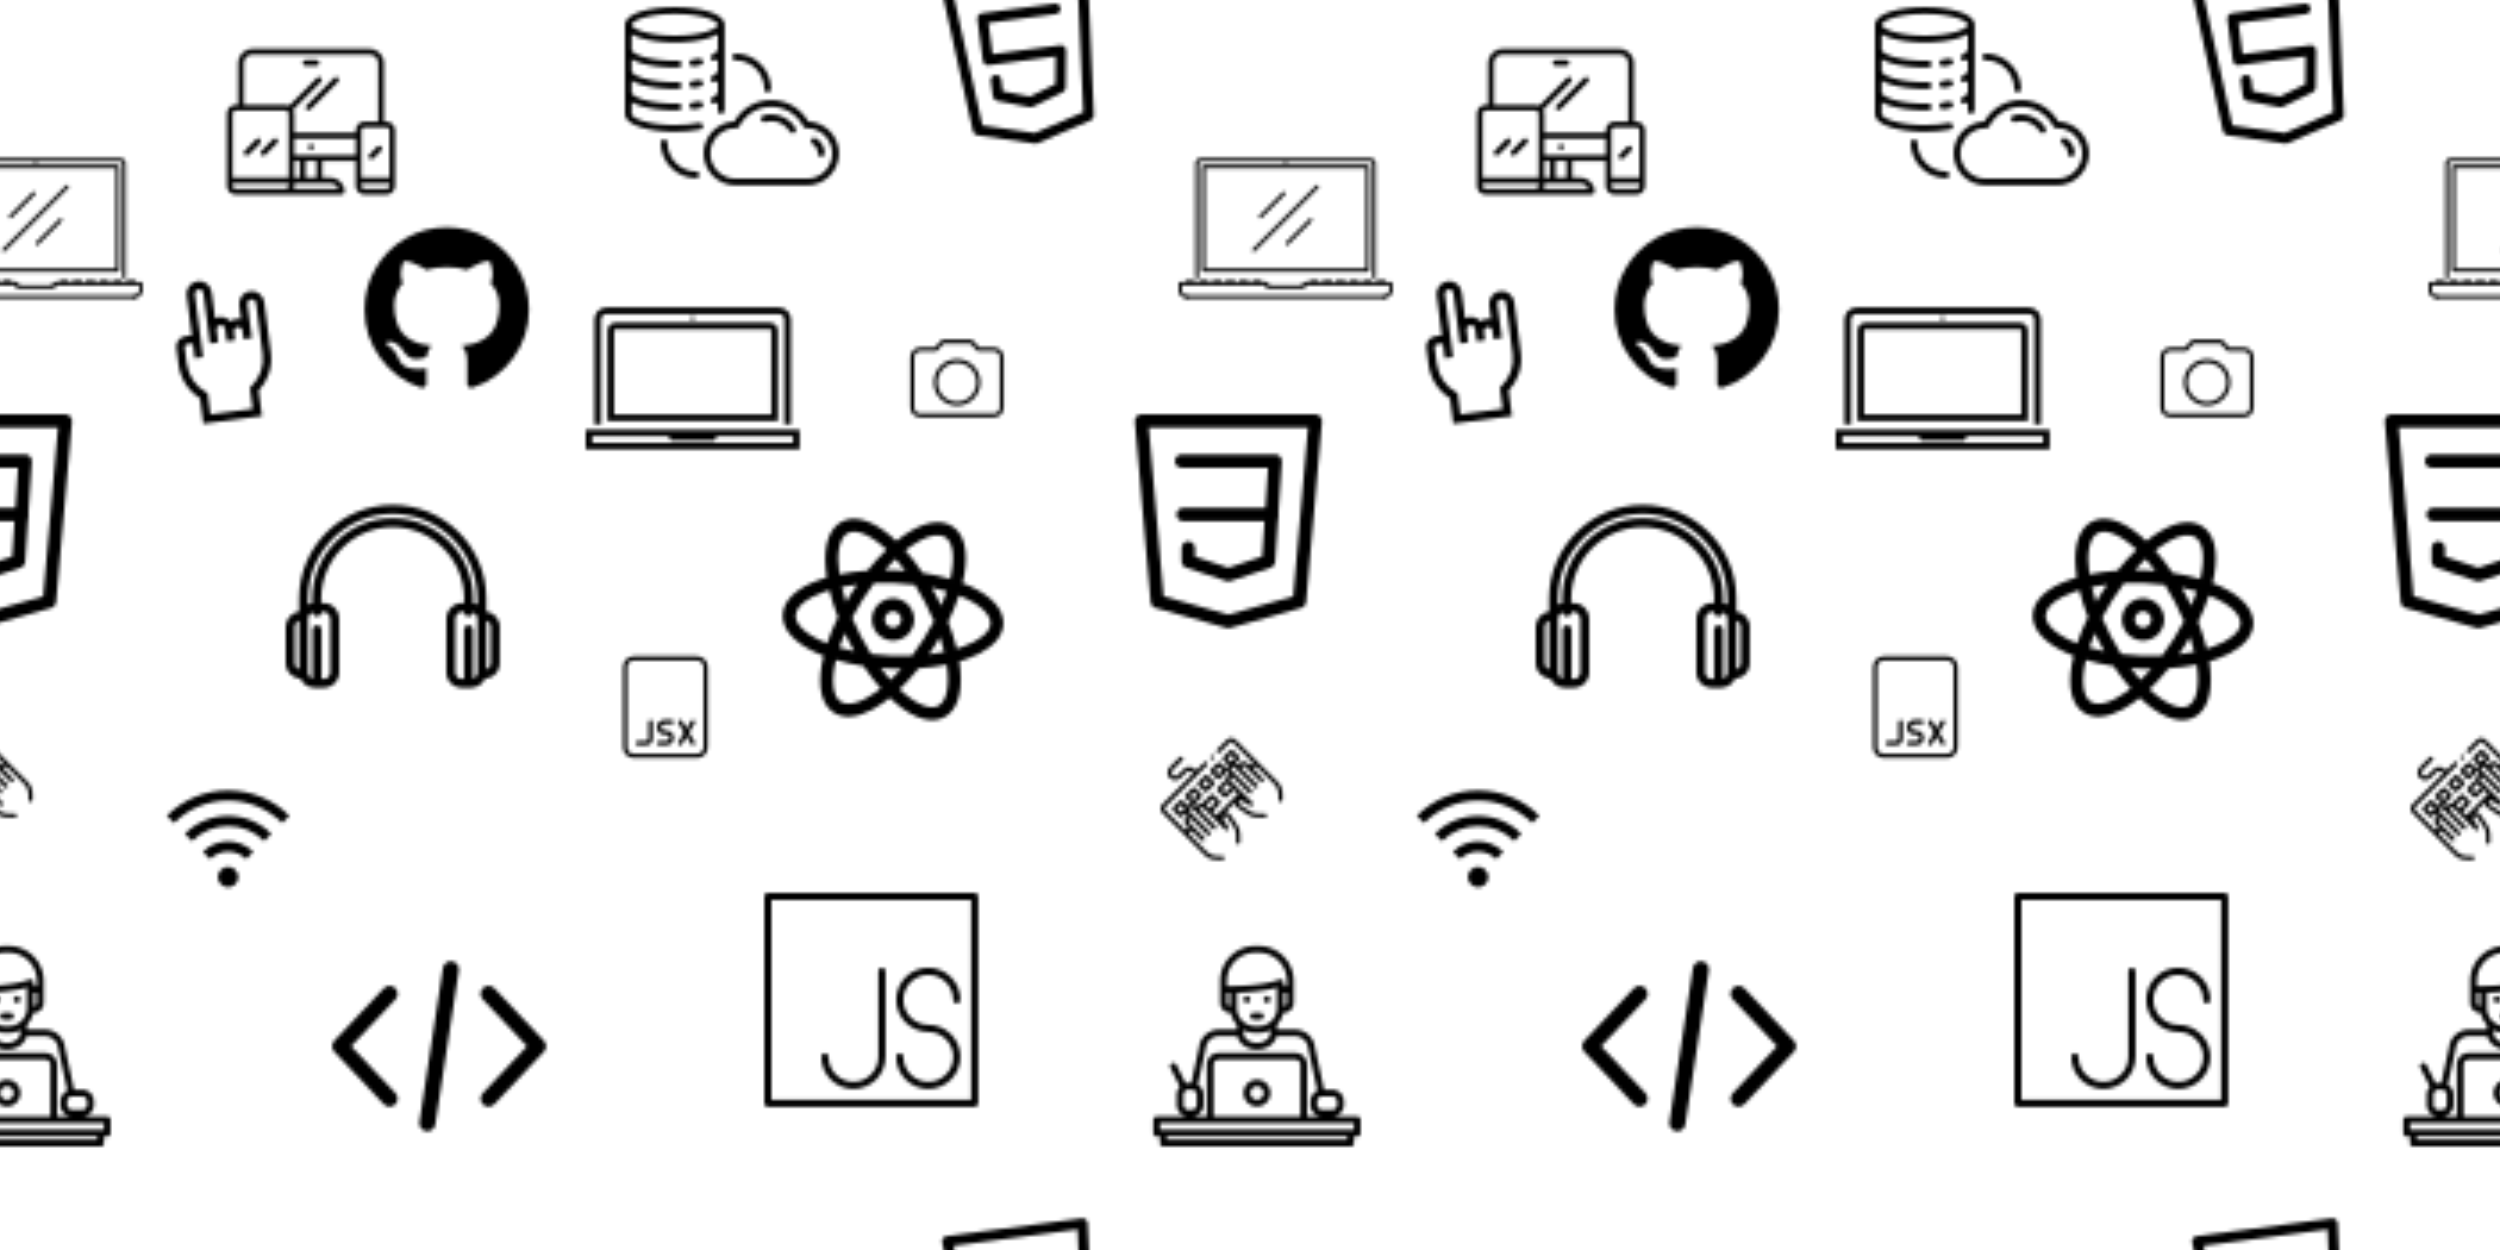 <svg xmlns="http://www.w3.org/2000/svg" xmlns:xlink="http://www.w3.org/1999/xlink" xmlns:fi="http://pattern.flaticon.com/" x="0" y="0" width="700" height="350" viewBox="0 0 700 350"><rect x="0px" y="0px" width="100%" height="100%" opacity="0" fill="#ffffff"/><defs><g transform="matrix(0.117 0 0 0.117 -28 263)" id="L1_0"><path d="M496,424H436a28.031,28.031,0,0,0,28-28v-8a28.031,28.031,0,0,0-28-28H416.55L394.77,259.74A48.215,48.215,0,0,0,346.96,216H304v-8a8.074,8.074,0,0,0-.49-2.75A59.858,59.858,0,0,0,318.79,176H320a24.032,24.032,0,0,0,24-24V100a84.092,84.092,0,0,0-84-84h-8a84.092,84.092,0,0,0-84,84v52a24.032,24.032,0,0,0,24,24h1.21a59.858,59.858,0,0,0,15.28,29.25A8.074,8.074,0,0,0,208,208v8H165.04a48.215,48.215,0,0,0-47.81,43.74L98.93,344H92a27.525,27.525,0,0,0-6.65.81L63.16,300.42a8.005,8.005,0,1,0-14.32,7.16l22.68,45.35A27.918,27.918,0,0,0,64,372v24a28.031,28.031,0,0,0,28,28H16a8,8,0,0,0-8,8v32a8,8,0,0,0,8,8h8v16a8,8,0,0,0,8,8H480a8,8,0,0,0,8-8V472h8a8,8,0,0,0,8-8V432A8,8,0,0,0,496,424Zm-84-48h24a12.01,12.01,0,0,1,12,12v8a12.01,12.01,0,0,1-12,12H412a12.01,12.01,0,0,1-12-12v-8A12.01,12.01,0,0,1,412,376ZM328,152a8.011,8.011,0,0,1-8,8V128h8Zm-136,8a8.011,8.011,0,0,1-8-8V128h8Zm-8-48V100a68.071,68.071,0,0,1,68-68h8a68.071,68.071,0,0,1,68,68v12h-8v-4c0-1.53-.06-3.06-.17-4.55a8,8,0,0,0-10.94-6.82C270.77,111.81,200.7,112,200,112Zm24,52V127.88c18.1-.45,62.86-2.58,96-12.63V164a44.052,44.052,0,0,1-44,44h-8A44.052,44.052,0,0,1,208,164Zm80,53.04V224c0,13.23-14.35,24-32,24s-32-10.77-32-24v-6.96A59.553,59.553,0,0,0,252,224h8A59.553,59.553,0,0,0,288,217.04ZM132.98,262.63a7.954,7.954,0,0,0,.16-1.09A32.138,32.138,0,0,1,165.04,232h43.93c4.46,18.24,23.85,32,47.03,32s42.57-13.76,47.03-32h43.93a32.138,32.138,0,0,1,31.9,29.54,7.954,7.954,0,0,0,.16,1.09l21.68,99.76A28.035,28.035,0,0,0,384,388v8a28.031,28.031,0,0,0,28,28H376V300a28.031,28.031,0,0,0-28-28H164a28.031,28.031,0,0,0-28,28V424H100a28.031,28.031,0,0,0,28-28V372a27.987,27.987,0,0,0-13.57-23.98ZM360,300V424H152V300a12.01,12.01,0,0,1,12-12H348A12.01,12.01,0,0,1,360,300ZM80,396V372a12.01,12.01,0,0,1,12-12h8a12.01,12.01,0,0,1,12,12v24a12.01,12.01,0,0,1-12,12H92A12.01,12.01,0,0,1,80,396Zm392,84H40v-8H472Zm16-24H24V440H488Z"/><path d="M256,336a32,32,0,1,0,32,32A32.036,32.036,0,0,0,256,336Zm0,48a16,16,0,1,1,16-16A16.019,16.019,0,0,1,256,384Z"/><circle cx="232" cy="144" r="8"/><circle cx="280" cy="144" r="8"/><path d="M248,192h16a8,8,0,0,0,0-16H248a8,8,0,0,0,0,16Z"/></g><path d="m378.239 60c-25.121 0-45.559 20.438-45.559 45.559v49.847c-4.857-1.771-10.097-2.739-15.56-2.739-8.281 0-16.046 2.232-22.744 6.109-1.756-2.732-3.808-5.301-6.159-7.652-8.605-8.605-20.046-13.344-32.216-13.344-5.463 0-10.703.968-15.561 2.739v-94.96c.001-25.121-20.437-45.559-45.559-45.559-25.121 0-45.559 20.438-45.559 45.559l-.001 145.301-23.653.002c-20.659.002-37.467 16.812-37.467 37.47v60.038c-.001 51.691 22.175 99.114 61.117 131.293v92.337h213.362v-92.345c17.678-14.641 32.389-32.926 42.806-53.274 11.979-23.4 18.311-49.684 18.31-76.009l.003-184.812c-.001-25.122-20.438-45.56-45.56-45.56zm15.556 230.372c.002 43.5-20.099 83.613-55.148 110.051l-5.967 4.501v77.076h-153.361v-77.074l-5.967-4.501c-35.05-26.438-55.151-67.28-55.15-112.054v-60.038c0-4.119 3.352-7.47 7.471-7.47l23.648-.002.001 53.19h30l.001-228.491c0-8.579 6.979-15.559 15.559-15.559s15.56 6.98 15.56 15.559v182.774h30v-44.994c0-8.58 6.98-15.56 15.561-15.56 4.156 0 8.063 1.619 11.003 4.558 2.938 2.938 4.557 6.846 4.557 11.002l-.001 44.994h.002 29.998.002v-30.107c0-8.58 6.979-15.56 15.56-15.56 8.579 0 15.559 6.98 15.559 15.56v30.107h30v-122.775c0-8.579 6.979-15.559 15.559-15.559s15.56 6.98 15.56 15.56z" transform="matrix(0.077 -0.01 0.01 0.077 40.302 80.694)" id="L1_1"/><g transform="matrix(0.107 -0.056 0.056 0.107 211.099 158.938)" id="L1_3"><path d="m230.059 207c-27.02 0-49 21.98-49 49s21.98 49 49 49c27.02 0 49-21.98 49-49s-21.98-49-49-49zm0 68c-10.477 0-19-8.523-19-19s8.523-19 19-19c10.477 0 19 8.523 19 19s-8.523 19-19 19zm0 0"/><path d="m411.949 256c4.48-5.094 8.699-10.203 12.637-15.309 34.012-44.117 43.66-84.137 27.176-112.691-16.488-28.555-55.973-40.207-111.18-32.812-6.395.855-12.926 1.957-19.578 3.289-2.172-6.426-4.484-12.633-6.941-18.598-21.199-51.512-51.031-79.879-84.004-79.879s-62.809 28.367-84.004 79.879c-2.457 5.965-4.77 12.172-6.941 18.598-6.652-1.332-13.188-2.434-19.578-3.289-55.207-7.395-94.691 4.258-111.18 32.812-16.484 28.555-6.836 68.574 27.176 112.691 3.938 5.105 8.156 10.215 12.633 15.309-4.477 5.094-8.695 10.203-12.633 15.309-34.012 44.117-43.66 84.137-27.176 112.691 13.25 22.949 41.355 34.98 80.539 34.98 9.57 0 19.805-.719 30.641-2.168 6.391-.855 12.926-1.957 19.574-3.289 2.172 6.426 4.488 12.633 6.941 18.598 21.199 51.512 51.035 79.879 84.008 79.879s62.805-28.367 84.004-79.879c2.453-5.965 4.77-12.172 6.941-18.598 6.652 1.332 13.184 2.434 19.574 3.289 10.84 1.453 21.07 2.172 30.641 2.168 39.184 0 67.293-12.031 80.539-34.98 16.488-28.555 6.836-68.574-27.172-112.688-3.938-5.109-8.156-10.219-12.637-15.312zm-67.387-131.078c9.746-1.305 18.824-1.945 27.148-1.945 27.34 0 46.508 6.93 54.07 20.023 10.957 18.977-1.754 53.211-34.621 91.258-14.965-14.484-31.895-28.668-50.352-42.199-2.488-22.734-6.305-44.473-11.359-64.664 5.125-.98 10.172-1.809 15.113-2.473zm-72.414 203.984c-13.988 8.078-28.078 15.441-42.09 22.035-14.016-6.594-28.105-13.957-42.094-22.035-14.27-8.238-27.664-16.758-40.145-25.426-1.266-15.145-1.949-31.004-1.949-47.48s.684-32.336 1.949-47.48c12.48-8.668 25.875-17.188 40.145-25.426 13.988-8.078 28.078-15.441 42.094-22.035 14.016 6.594 28.102 13.957 42.09 22.035 14.273 8.238 27.664 16.758 40.148 25.426 1.266 15.145 1.945 31.004 1.945 47.48s-.68 32.336-1.945 47.48c-12.484 8.668-25.875 17.188-40.148 25.426zm35.367 13.684c-2.016 12.359-4.441 24.066-7.203 35.055-11.09-3.152-22.445-6.93-33.965-11.285 6.953-3.66 13.891-7.484 20.801-11.473 6.922-3.996 13.715-8.102 20.367-12.297zm-113.746 23.77c-11.52 4.359-22.875 8.133-33.965 11.285-2.762-10.988-5.188-22.695-7.203-35.055 6.652 4.199 13.445 8.305 20.363 12.297 6.91 3.988 13.852 7.812 20.805 11.473zm-77.43-86.574c-9.703-7.934-18.637-15.895-26.777-23.785 8.141-7.891 17.074-15.852 26.777-23.785-.309 7.859-.469 15.793-.469 23.785s.16 15.926.469 23.785zm36.262-110.375c2.016-12.359 4.441-24.066 7.203-35.055 11.09 3.152 22.445 6.93 33.965 11.285-6.953 3.66-13.895 7.484-20.805 11.473-6.918 3.996-13.711 8.102-20.363 12.297zm113.746-23.77c11.52-4.359 22.875-8.133 33.965-11.285 2.762 10.988 5.184 22.695 7.203 35.055-6.652-4.199-13.445-8.305-20.363-12.297-6.91-3.988-13.852-7.812-20.805-11.473zm77.43 86.574c9.703 7.934 18.637 15.895 26.777 23.785-8.141 7.891-17.074 15.852-26.777 23.785.305-7.859.465-15.793.465-23.785s-.16-15.926-.465-23.785zm-113.719-202.215c21.914 0 45.203 28.125 61.719 75.609-20.023 5.723-40.773 13.289-61.719 22.504-20.949-9.215-41.695-16.781-61.723-22.504 16.516-47.484 39.809-75.609 61.723-75.609zm-195.723 113c7.562-13.098 26.723-20.023 54.07-20.023 8.324 0 17.402.641 27.145 1.945 4.945.664 9.992 1.496 15.117 2.473-5.055 20.191-8.871 41.93-11.363 64.664-18.453 13.531-35.383 27.715-50.348 42.199-32.867-38.047-45.578-72.277-34.621-91.258zm81.215 244.078c-41.754 5.59-71.352-.996-81.215-18.078-10.957-18.98 1.754-53.211 34.621-91.258 14.965 14.48 31.895 28.668 50.348 42.199 2.492 22.734 6.309 44.473 11.363 64.664-5.125.98-10.172 1.809-15.117 2.473zm114.508 94.922c-21.914 0-45.207-28.125-61.723-75.609 20.027-5.723 40.773-13.289 61.723-22.504 20.945 9.215 41.695 16.781 61.719 22.504-16.516 47.484-39.805 75.609-61.719 75.609zm195.723-113c-9.863 17.082-39.469 23.668-81.219 18.078-4.941-.664-9.988-1.492-15.113-2.473 5.055-20.191 8.871-41.93 11.359-64.664 18.457-13.531 35.387-27.715 50.352-42.199 32.867 38.047 45.578 72.277 34.621 91.258zm0 0"/></g><g transform="matrix(0.117 0 0 0.117 93 263)" id="L1_6"><path d="M506.76,242.828l-118.4-125.44c-7.277-7.718-19.424-8.07-27.142-0.787c-7.706,7.277-8.064,19.43-0.781,27.142    l105.965,112.256L360.437,368.268c-7.283,7.712-6.925,19.859,0.781,27.142c3.712,3.501,8.454,5.235,13.178,5.235    c5.101,0,10.195-2.022,13.965-6.01l118.4-125.446C513.742,261.785,513.742,250.226,506.76,242.828z"/><path d="M151.566,368.262L45.608,255.999l105.958-112.262c7.277-7.712,6.925-19.866-0.787-27.142    c-7.706-7.277-19.866-6.925-27.142,0.787l-118.4,125.44c-6.982,7.398-6.982,18.963,0,26.362L123.643,394.63    c3.776,4,8.864,6.016,13.965,6.016c4.723,0,9.466-1.741,13.171-5.242C158.498,388.127,158.843,375.974,151.566,368.262z"/><path d="M287.061,52.697c-10.477-1.587-20.282,5.606-21.882,16.083l-56.32,368.64c-1.6,10.483,5.6,20.282,16.083,21.882    c0.986,0.147,1.958,0.218,2.925,0.218c9.325,0,17.504-6.803,18.957-16.301l56.32-368.64    C304.744,64.095,297.544,54.297,287.061,52.697z"/></g><g transform="matrix(0.117 0 0 0.117 214 250)" id="L1_10"><path d="M503.467,0H8.533C3.814,0,0,3.823,0,8.533v494.933C0,508.177,3.814,512,8.533,512h494.933     c4.719,0,8.533-3.823,8.533-8.533V8.533C512,3.823,508.186,0,503.467,0z M494.933,494.933H17.067V17.067h477.867V494.933z"/><path d="M392.533,452.267c-32.93,0-59.733-26.795-59.733-59.733c0-4.71-3.814-8.533-8.533-8.533     c-4.719,0-8.533,3.823-8.533,8.533c0,42.342,34.449,76.8,76.8,76.8c42.351,0,76.8-34.458,76.8-76.8     c0-42.342-34.449-76.8-76.8-76.8c-32.93,0-59.733-26.795-59.733-59.733s26.803-59.733,59.733-59.733     c32.93,0,59.733,26.795,59.733,59.733c0,4.71,3.814,8.533,8.533,8.533c4.719,0,8.533-3.823,8.533-8.533     c0-42.342-34.449-76.8-76.8-76.8c-42.351,0-76.8,34.458-76.8,76.8s34.449,76.8,76.8,76.8c32.93,0,59.733,26.795,59.733,59.733     C452.267,425.472,425.464,452.267,392.533,452.267z"/><path d="M213.333,469.333c42.351,0,76.8-34.458,76.8-76.8v-204.8c0-4.71-3.814-8.533-8.533-8.533     c-4.719,0-8.533,3.823-8.533,8.533v204.8c0,32.939-26.803,59.733-59.733,59.733c-32.93,0-59.733-26.795-59.733-59.733     c0-4.71-3.814-8.533-8.533-8.533s-8.533,3.823-8.533,8.533C136.533,434.876,170.982,469.333,213.333,469.333z"/></g><path d="M360.015,219.48v-23.461c0-92.637-75.366-168.003-168.004-168.003c-92.644,0-168.015,75.366-168.015,168.003v23.497  C10.477,221.275,0,232.859,0,246.864l0.127,65.339c0,14.774,11.674,26.868,26.278,27.541c4.266,9.722,13.974,16.533,25.245,16.533  h16.817c15.191,0,27.549-12.374,27.549-27.591l-0.081-96.233c0-15.341-12.616-28.301-27.55-28.301h-4.649v-7.946  c0-70.724,57.543-128.262,128.273-128.262c70.73,0,128.274,57.538,128.274,128.262v7.946h-4.381c-14.934,0-27.55,12.96-27.55,28.294  l-0.08,96.247c0,15.21,12.358,27.584,27.549,27.584h16.817c11.273,0,20.981-6.811,25.247-16.533  c14.603-0.674,26.277-12.767,26.277-27.525l0.127-65.37C384.292,232.761,373.669,221.115,360.015,219.48z M16.127,312.187  L16,246.848c0-5.138,3.368-9.499,8.011-11.005l0.074,87.35C19.471,321.671,16.127,317.321,16.127,312.187z M79.937,232.458  l0.081,96.233c0,6.388-5.181,11.584-11.549,11.584h-4.193v-88.25c0-4.418-3.582-8-8-8s-8,3.582-8,8v87.743  c-4.733-1.451-8.186-5.868-8.186-11.084l-0.081-96.233c0-5.357,3.612-10.172,8.294-11.752c0.283,4.161,3.739,7.451,7.972,7.451  c4.418,0,8-3.582,8-8h4.112C74.54,220.151,79.937,225.899,79.937,232.458z M192.011,51.943  c-79.553,0-144.273,64.716-144.273,144.262v8.239c-2.717,0.408-5.32,1.24-7.741,2.428v-10.852  c0-83.814,68.193-152.003,152.015-152.003c83.815,0,152.004,68.188,152.004,152.003v10.72c-2.422-1.154-5.02-1.954-7.729-2.332  v-8.203C336.286,116.658,271.564,51.943,192.011,51.943z M336.017,339.769v-87.743c0-4.418-3.582-8-8-8s-8,3.582-8,8v88.25h-4.193  c-6.368,0-11.549-5.196-11.549-11.577l0.08-96.247c0-6.553,5.397-12.301,11.55-12.301h4.112c0,4.418,3.582,8,8,8  c4.233,0,7.689-3.29,7.972-7.451c3.937,1.329,7.113,4.943,8.026,9.242v1.281c0,0.7,0.099,1.375,0.268,2.022l-0.08,95.448  C344.203,333.903,340.75,338.318,336.017,339.769z M368.165,312.202c0,5.121-3.343,9.469-7.957,10.99l0.073-87.35  c4.642,1.506,8.011,5.865,8.011,10.99L368.165,312.202z" transform="matrix(0.156 0 0 0.156 80 137)" id="L1_11"/><g transform="matrix(0.117 0 0 0.117 -20 34)" id="L1_14"><path d="M334.783,153.156c-1.562-1.562-4.093-1.562-5.655,0L177.145,305.138c-1.562,1.562-1.562,4.094,0,5.656    c0.781,0.781,1.805,1.172,2.828,1.172c1.023,0,2.047-0.39,2.828-1.172l151.982-151.982    C336.345,157.25,336.345,154.718,334.783,153.156z"/><path d="M318.785,233.147c-1.562-1.562-4.094-1.562-5.656,0l-55.993,55.993c-1.562,1.562-1.562,4.094,0,5.656    c0.781,0.781,1.805,1.172,2.828,1.172c1.024,0,2.046-0.391,2.827-1.172l55.994-55.994    C320.347,237.24,320.347,234.709,318.785,233.147z"/><path d="M254.792,169.154c-1.562-1.562-4.093-1.562-5.655,0l-55.994,55.994c-1.562,1.562-1.562,4.093,0,5.655    c0.781,0.781,1.805,1.172,2.828,1.172s2.047-0.391,2.828-1.172l55.993-55.993C256.354,173.247,256.354,170.716,254.792,169.154z"/><path d="M256.209,95.99h-0.078c-2.21,0-3.96,1.789-3.96,4s1.832,4,4.039,4c2.211,0,3.999-1.789,3.999-4    S258.42,95.99,256.209,95.99z"/><path d="M459.947,87.991H51.994c-6.616,0-11.999,5.382-11.999,11.999v271.969c0,2.21,1.789,3.999,4,3.999s4-1.789,4-3.999V99.99    c0-2.203,1.793-4,4-4h407.954c2.203,0,4,1.797,4,4v271.969c0,2.21,1.789,3.999,3.999,3.999c2.211,0,4-1.789,3.998-3.999V99.99    C471.946,93.373,466.563,87.991,459.947,87.991z"/><path d="M491.944,415.954H19.999c-2.211,0-4,1.788-4,3.999s1.789,3.999,4,3.999h471.946c2.211,0,3.999-1.788,3.999-3.999    S494.155,415.954,491.944,415.954z"/><path d="M507.942,383.957H299.966c-2.211,0-4,1.789-4,4v3.999h-79.99v-3.999c0-2.211-1.789-4-4-4H4c-2.211,0-4,1.789-4,4v15.998    c0,2.211,1.789,3.999,4,3.999s4-1.788,4-3.999v-11.999h199.977v4c0,2.211,1.79,3.999,4,3.999h87.99    c2.21,0,3.999-1.788,3.999-3.999v-4h199.978v11.999c0,2.211,1.789,3.999,3.999,3.999c2.211,0,4-1.788,3.999-3.999v-15.998    C511.942,385.746,510.153,383.957,507.942,383.957z"/><path d="M451.949,103.989H59.994c-2.211,0-4,1.79-4,4V355.96c0,2.211,1.789,4,4,4H451.95c2.21,0,3.999-1.789,3.998-4V107.989    C455.948,105.778,454.16,103.989,451.949,103.989z M447.951,351.961H63.994V111.989h383.957V351.961z"/><path d="M20,415.954c-6.617,0-11.999-5.383-11.999-11.999c0-2.211-1.789-4-4-4s-4,1.789-4,4c0,11.03,8.972,19.997,19.998,19.997    c2.211,0,4-1.788,4-3.999S22.21,415.954,20,415.954z"/><path d="M507.943,399.955c-2.21,0-3.999,1.789-3.999,4c0,6.616-5.382,11.999-11.999,11.999c-2.211,0-3.999,1.788-3.999,3.999    s1.788,3.999,3.999,3.999c11.03,0,19.998-8.966,19.998-19.997C511.943,401.744,510.154,399.955,507.943,399.955z"/><path d="M35.997,379.958H19.999c-2.211,0-4,1.789-4,3.999c0,2.211,1.789,4,4,4h15.998c2.211,0,3.999-1.789,3.999-4    C39.996,381.747,38.207,379.958,35.997,379.958z"/><path d="M67.993,379.958H51.995c-2.211,0-4,1.789-4,3.999c0,2.211,1.789,4,4,4h15.998c2.211,0,4-1.789,4-4    C71.993,381.747,70.204,379.958,67.993,379.958z"/><path d="M99.99,379.958H83.992c-2.211,0-4,1.789-4,3.999c0,2.211,1.79,4,4,4H99.99c2.211,0,4-1.789,4-4    C103.99,381.747,102.201,379.958,99.99,379.958z"/><path d="M131.986,379.958h-15.998c-2.211,0-4,1.789-4,3.999c0,2.211,1.79,4,4,4h15.998c2.211,0,4-1.789,4-4    C135.986,381.747,134.196,379.958,131.986,379.958z"/><path d="M163.983,379.958h-15.998c-2.211,0-4,1.789-4,3.999c0,2.211,1.789,4,4,4h15.998c2.21,0,3.999-1.789,3.999-4    C167.982,381.747,166.193,379.958,163.983,379.958z"/><path d="M195.979,379.958h-15.998c-2.211,0-4,1.789-4,3.999c0,2.211,1.789,4,4,4h15.998c2.211,0,3.999-1.789,4-4    C199.979,381.747,198.19,379.958,195.979,379.958z"/><path d="M331.963,379.958h-15.998c-2.211,0-3.999,1.789-3.999,3.999c0,2.211,1.788,4,3.999,4h15.998c2.211,0,3.999-1.789,3.999-4    C335.962,381.747,334.174,379.958,331.963,379.958z"/><path d="M363.959,379.958h-15.998c-2.21,0-3.999,1.789-3.999,3.999c0,2.211,1.789,4,3.999,4h15.998c2.211,0,4-1.789,4-4    C367.959,381.747,366.17,379.958,363.959,379.958z"/><path d="M395.956,379.958h-15.998c-2.211,0-4,1.789-4,3.999c0,2.211,1.789,4,4,4h15.998c2.21,0,3.999-1.789,3.999-4    C399.955,381.747,398.166,379.958,395.956,379.958z"/><path d="M427.952,379.958h-15.998c-2.211,0-4,1.789-4,3.999c0,2.211,1.789,4,4,4h15.998c2.211,0,4-1.789,4-4    C431.952,381.747,430.163,379.958,427.952,379.958z"/><path d="M459.949,379.958h-15.998c-2.211,0-4,1.789-4,3.999c0,2.211,1.789,4,4,4h15.998c2.211,0,4-1.789,4-4    C463.949,381.747,462.16,379.958,459.949,379.958z"/><path d="M491.945,379.958h-15.998c-2.211,0-3.999,1.789-3.999,3.999c0,2.211,1.788,4,3.999,4h15.998c2.211,0,4-1.789,4-4    C495.945,381.747,494.156,379.958,491.945,379.958z"/></g><g transform="matrix(0.117 0 0 0.117 164 76)" id="L1_15"><path d="M462.367,86.204H49.633c-15.845,0-28.735,12.89-28.735,28.735v250.776h15.674V114.939c0-7.202,5.859-13.061,13.061-13.061    h412.735c7.202,0,13.061,5.859,13.061,13.061v250.776h15.673V114.939C491.102,99.094,478.212,86.204,462.367,86.204z"/><path d="M441.469,122.776H70.531c-10.082,0-18.286,8.203-18.286,18.286v216.816h407.51V141.061    C459.755,130.979,451.552,122.776,441.469,122.776z M444.082,342.204H67.918V141.061c0-1.44,1.172-2.612,2.612-2.612h370.939    c1.44,0,2.612,1.172,2.612,2.612V342.204z"/><path d="M0,378.776v47.02h512v-47.02H0z M496.327,410.122H15.673v-15.673H197.66l6.617,9.927h103.445l6.617-9.927h181.987V410.122    z"/><circle cx="256" cy="112" r="5"/></g><path d="M409.132,114.573c-19.608-33.596-46.205-60.194-79.798-79.8C295.736,15.166,259.057,5.365,219.271,5.365   c-39.781,0-76.472,9.804-110.063,29.408c-33.596,19.605-60.192,46.204-79.8,79.8C9.803,148.168,0,184.854,0,224.63   c0,47.78,13.94,90.745,41.827,128.906c27.884,38.164,63.906,64.572,108.063,79.227c5.14,0.954,8.945,0.283,11.419-1.996   c2.475-2.282,3.711-5.14,3.711-8.562c0-0.571-0.049-5.708-0.144-15.417c-0.098-9.709-0.144-18.179-0.144-25.406l-6.567,1.136   c-4.187,0.767-9.469,1.092-15.846,1c-6.374-0.089-12.991-0.757-19.842-1.999c-6.854-1.231-13.229-4.086-19.13-8.559   c-5.898-4.473-10.085-10.328-12.56-17.556l-2.855-6.57c-1.903-4.374-4.899-9.233-8.992-14.559   c-4.093-5.331-8.232-8.945-12.419-10.848l-1.999-1.431c-1.332-0.951-2.568-2.098-3.711-3.429c-1.142-1.331-1.997-2.663-2.568-3.997   c-0.572-1.335-0.098-2.43,1.427-3.289c1.525-0.859,4.281-1.276,8.28-1.276l5.708,0.853c3.807,0.763,8.516,3.042,14.133,6.851   c5.614,3.806,10.229,8.754,13.846,14.842c4.38,7.806,9.657,13.754,15.846,17.847c6.184,4.093,12.419,6.136,18.699,6.136   c6.28,0,11.704-0.476,16.274-1.423c4.565-0.952,8.848-2.383,12.847-4.285c1.713-12.758,6.377-22.559,13.988-29.41   c-10.848-1.14-20.601-2.857-29.264-5.14c-8.658-2.286-17.605-5.996-26.835-11.14c-9.235-5.137-16.896-11.516-22.985-19.126   c-6.09-7.614-11.088-17.61-14.987-29.979c-3.901-12.374-5.852-26.648-5.852-42.826c0-23.035,7.52-42.637,22.557-58.817   c-7.044-17.318-6.379-36.732,1.997-58.24c5.52-1.715,13.706-0.428,24.554,3.853c10.85,4.283,18.794,7.952,23.84,10.994   c5.046,3.041,9.089,5.618,12.135,7.708c17.705-4.947,35.976-7.421,54.818-7.421s37.117,2.474,54.823,7.421l10.849-6.849   c7.419-4.57,16.18-8.758,26.262-12.565c10.088-3.805,17.802-4.853,23.134-3.138c8.562,21.509,9.325,40.922,2.279,58.24   c15.036,16.18,22.559,35.787,22.559,58.817c0,16.178-1.958,30.497-5.853,42.966c-3.9,12.471-8.941,22.457-15.125,29.979   c-6.191,7.521-13.901,13.85-23.131,18.986c-9.232,5.14-18.182,8.85-26.84,11.136c-8.662,2.286-18.415,4.004-29.263,5.146   c9.894,8.562,14.842,22.077,14.842,40.539v60.237c0,3.422,1.19,6.279,3.572,8.562c2.379,2.279,6.136,2.95,11.276,1.995   c44.163-14.653,80.185-41.062,108.068-79.226c27.88-38.161,41.825-81.126,41.825-128.906   C438.536,184.851,428.728,148.168,409.132,114.573z" transform="matrix(0.105 0 0 0.105 102.073 63.091)" id="L1_20"/><g transform="matrix(0.117 0 0 0.117 314 116)" id="L1_23"><path d="M475.803,5.184C472.763,1.888,468.507,0,463.995,0h-416c-4.48,0-8.768,1.888-11.808,5.184    c-3.008,3.328-4.512,7.744-4.128,12.192l37.888,432c0.576,6.656,5.184,12.192,11.584,14.016l170.112,48    c1.44,0.416,2.88,0.608,4.352,0.608c1.472,0,2.944-0.192,4.352-0.576l170.048-47.968c6.4-1.824,10.976-7.392,11.584-14.016    l37.952-432.032C480.348,12.928,478.843,8.512,475.803,5.184z M411.099,435.616L255.995,479.36l-155.136-43.776L65.467,32h381.056    L411.099,435.616z"/><path d="M379.675,101.056c-3.008-3.232-7.232-5.056-11.68-5.056h-224c-8.832,0-16,7.168-16,16c0,8.832,7.168,16,16,16h206.912    l-14.176,212.224l-80.736,26.912l-80-26.656V320c0-8.832-7.168-16-16-16c-8.832,0-16,7.168-16,16v32    c0,6.88,4.416,12.992,10.944,15.2l96,32c1.632,0.512,3.36,0.8,5.056,0.8c1.728,0,3.392-0.288,5.056-0.832l96-32    c6.176-2.048,10.464-7.616,10.912-14.112l16-240C384.251,108.64,382.683,104.288,379.675,101.056z"/><path d="M359.355,224h-211.52c-8.832,0-16,7.168-16,16c0,8.832,7.168,16,16,16h211.52c8.864,0,16-7.168,16-16    C375.355,231.168,368.187,224,359.355,224z"/></g><g transform="matrix(1.186 0 0 1.186 172.08 183.767)" id="L1_25"><path d="m19.5 24h-15c-1.378 0-2.5-1.122-2.5-2.5v-19c0-1.378 1.122-2.5 2.5-2.5h15c1.378 0 2.5 1.122 2.5 2.5v19c0 1.378-1.122 2.5-2.5 2.5zm-15-23c-.827 0-1.5.673-1.5 1.5v19c0 .827.673 1.5 1.5 1.5h15c.827 0 1.5-.673 1.5-1.5v-19c0-.827-.673-1.5-1.5-1.5z"/><path d="m12.25 21h-1.75c-.276 0-.5-.224-.5-.5s.224-.5.5-.5h1.75c.414 0 .75-.336.75-.75s-.336-.75-.75-.75h-.5c-.965 0-1.75-.785-1.75-1.75s.785-1.75 1.75-1.75h1.75c.276 0 .5.224.5.5s-.224.5-.5.5h-1.75c-.414 0-.75.336-.75.75s.336.75.75.75h.5c.965 0 1.75.785 1.75 1.75s-.785 1.75-1.75 1.75z"/><path d="m18.5 21c-.17 0-.335-.086-.429-.243l-3-5c-.142-.237-.065-.544.171-.686.237-.143.544-.065.686.171l3 5c.142.237.065.544-.171.686-.08.049-.169.072-.257.072z"/><path d="m15.5 21c-.087 0-.176-.023-.257-.071-.237-.142-.313-.449-.171-.686l3-5c.142-.237.449-.314.686-.171.237.142.313.449.171.686l-3 5c-.094.156-.26.242-.429.242z"/><path d="m7.5 21h-2c-.276 0-.5-.224-.5-.5s.224-.5.5-.5h2c.276 0 .5-.224.5-.5v-4c0-.276.224-.5.5-.5s.5.224.5.5v4c0 .827-.673 1.5-1.5 1.5z"/></g><g transform="matrix(0.051 0 0 0.051 254.918 92.918)" id="L1_26"><path d="M256,149.333c-70.592,0-128,57.408-128,128s57.408,128,128,128s128-57.408,128-128S326.592,149.333,256,149.333z      M256,384c-58.816,0-106.667-47.851-106.667-106.667S197.184,170.667,256,170.667s106.667,47.851,106.667,106.667     S314.816,384,256,384z"/><path d="M458.667,85.333h-80.832l-35.883-39.189c-2.027-2.219-4.885-3.477-7.872-3.477H177.899c-2.987,0-5.845,1.259-7.851,3.477     l-35.883,39.189H53.333C23.936,85.333,0,109.269,0,138.667V416c0,29.397,23.936,53.333,53.333,53.333h405.333     C488.064,469.333,512,445.397,512,416V138.667C512,109.269,488.064,85.333,458.667,85.333z M490.667,416     c0,17.643-14.357,32-32,32H53.333c-17.643,0-32-14.357-32-32V138.667c0-17.643,14.357-32,32-32h85.525     c2.987,0,5.845-1.259,7.872-3.477L182.613,64h146.773l35.883,39.189c2.027,2.219,4.885,3.477,7.872,3.477h85.525     c17.643,0,32,14.357,32,32V416z"/></g><g transform="matrix(0.098 0 0 0.098 63.561 10.561)" id="L1_28"><path d="M456,240h-8V72c-0.026-22.08-17.92-39.974-40-40H72c-22.08,0.026-39.974,17.92-40,40v120h-8c-13.255,0-24,10.745-24,24    v208c0,13.255,10.745,24,24,24h304c4.418,0,8-3.582,8-8c-0.026-22.08-17.92-39.974-40-40h-24v-48h96v72c0,13.255,10.745,24,24,24    h64c13.255,0,24-10.745,24-24V264C480,250.745,469.255,240,456,240z M176,424c0,4.418-3.582,8-8,8H24c-4.418,0-8-3.582-8-8v-8h160    V424z M176,400H16V216c0-4.418,3.582-8,8-8h144c4.418,0,8,3.582,8,8V400z M296,416c10.168,0.012,19.229,6.418,22.632,16H190.528    c0.948-2.562,1.445-5.268,1.472-8v-8H296z M192,400v-48h16v48H192z M224,400v-48h32v48H224z M368,336H192v-48h176V336z M368,264v8    H192v-56c-0.027-3.796-0.966-7.53-2.736-10.888c0.12-0.112,0.28-0.144,0.392-0.264l79.2-79.2c3.07-3.178,2.982-8.243-0.196-11.312    c-3.1-2.994-8.015-2.994-11.116,0l-79.2,79.2c-0.192,0.2-0.272,0.456-0.44,0.664c-3.104-1.44-6.483-2.19-9.904-2.2H48V72    c0-13.255,10.745-24,24-24h336c13.255,0,24,10.745,24,24v168h-40C378.745,240,368,250.745,368,264z M464,424c0,4.418-3.582,8-8,8    h-64c-4.418,0-8-3.582-8-8v-8h80V424z M464,400h-80V264c0-4.418,3.582-8,8-8h64c4.418,0,8,3.582,8,8V400z"/><path d="M95.592,289.376c-3.124-3.123-8.188-3.123-11.312,0l-33.936,33.936c-3.178,3.07-3.266,8.134-0.196,11.312    c3.07,3.178,8.134,3.266,11.312,0.196c0.067-0.064,0.132-0.13,0.196-0.196l33.936-33.936    C97.02,298.213,94.15,293.508,95.592,289.376z"/><path d="M143.396,289.376c-3.1-2.994-8.015-2.994-11.116,0l-33.936,33.936c-3.178,3.069-3.266,8.134-0.196,11.312    c3.069,3.178,8.134,3.266,11.312,0.196c0.067-0.064,0.132-0.13,0.196-0.196l33.936-33.936    C146.661,297.51,146.574,292.445,143.396,289.376z"/><path d="M317.46,114.344c-3.1-2.994-8.015-2.994-11.116,0l-79.2,79.2c-3.178,3.069-3.266,8.134-0.197,11.312    c3.069,3.178,8.134,3.266,11.312,0.197c0.067-0.064,0.132-0.13,0.197-0.197l79.2-79.2    C320.726,122.478,320.638,117.413,317.46,114.344z"/><path d="M440.772,311.032c-3.1-2.995-8.016-2.995-11.116,0l-22.624,22.624c-3.178,3.07-3.266,8.134-0.196,11.312    c3.07,3.178,8.134,3.266,11.312,0.196c0.066-0.064,0.132-0.13,0.196-0.196l22.624-22.624    C444.038,319.166,443.95,314.102,440.772,311.032z"/><path d="M240.16,304h-0.08c-4.418,0.022-7.982,3.622-7.96,8.04s3.622,7.982,8.04,7.96c4.418,0,8-3.582,8-8S244.578,304,240.16,304    z"/><path d="M256,64h-32c-4.418,0-8,3.582-8,8s3.582,8,8,8h32c4.418,0,8-3.582,8-8S260.418,64,256,64z"/></g><g transform="matrix(0.117 0 0 0.117 175 -3)" id="L1_30"><path d="M186.904,223.42c-0.855-4.343-5.069-7.172-9.415-6.316c-5.25,1.034-10.828,1.933-16.579,2.67    c-4.391,0.563-7.495,4.58-6.932,8.971c0.519,4.046,3.969,6.998,7.942,6.998c0.34,0,0.685-0.022,1.03-0.066    c6.104-0.782,12.039-1.739,17.637-2.842C184.932,231.98,187.76,227.764,186.904,223.42z"/><path d="M186.904,172.113c-0.855-4.343-5.069-7.172-9.415-6.316c-5.25,1.034-10.828,1.933-16.579,2.67    c-4.391,0.563-7.495,4.58-6.932,8.971c0.519,4.046,3.969,6.998,7.942,6.998c0.34,0,0.685-0.022,1.03-0.066    c6.104-0.782,12.039-1.739,17.637-2.842C184.932,180.673,187.76,176.457,186.904,172.113z"/><path d="M200.145,53.128c-21.74-6.689-50.492-10.373-80.963-10.373s-59.223,3.683-80.963,10.373C20.784,58.493,0,68.373,0,84.977    v213.779c0,9.165,6.63,22.129,38.218,31.849c21.74,6.689,50.492,10.373,80.963,10.373c21.816,0,43.053-1.912,61.414-5.529    c4.343-0.856,7.171-5.071,6.315-9.415c-0.856-4.344-5.063-7.171-9.415-6.316c-17.356,3.419-37.521,5.227-58.315,5.227    c-28.916,0-55.995-3.432-76.247-9.664c-21.279-6.547-26.901-13.672-26.901-16.524v-28.918c6.767,4.08,14.775,7.18,22.185,9.46    c21.74,6.689,50.492,10.373,80.963,10.373c2.92,0,5.861-0.034,8.739-0.102c4.427-0.104,7.93-3.776,7.826-8.203    c-0.104-4.426-3.779-7.933-8.203-7.826c-2.753,0.065-5.567,0.097-8.363,0.097c-28.916,0-55.995-3.432-76.247-9.664    c-21.279-6.547-26.901-13.672-26.901-16.524v-28.918c6.767,4.08,14.775,7.18,22.185,9.46c21.74,6.689,50.492,10.373,80.963,10.373    c2.92,0,5.861-0.034,8.739-0.102c4.427-0.104,7.93-3.776,7.826-8.203c-0.104-4.426-3.779-7.922-8.203-7.826    c-2.753,0.065-5.567,0.097-8.363,0.097c-28.916,0-55.995-3.432-76.247-9.664c-21.279-6.547-26.901-13.672-26.901-16.524v-28.918    c6.767,4.08,14.775,7.18,22.185,9.46c21.74,6.689,50.492,10.373,80.963,10.373c2.92,0,5.861-0.034,8.739-0.102    c4.427-0.104,7.93-3.776,7.826-8.203c-0.104-4.426-3.779-7.946-8.203-7.826c-2.753,0.065-5.567,0.097-8.363,0.097    c-28.916,0-55.995-3.432-76.247-9.664c-21.279-6.547-26.901-13.672-26.901-16.524v-37.469c6.767,4.08,14.775,7.18,22.185,9.46    c21.74,6.689,50.492,10.372,80.963,10.372s59.223-3.683,80.963-10.372c7.409-2.28,15.418-5.379,22.185-9.46v37.469    c0,2.256-3.3,6.5-12.598,11.031c-3.981,1.939-5.634,6.738-3.695,10.718c1.388,2.85,4.242,4.506,7.213,4.506    c1.178,0,2.375-0.261,3.505-0.811c2.041-0.994,3.888-2.004,5.575-3.025v28.888c0,2.256-3.3,6.5-12.598,11.031    c-3.981,1.939-5.634,6.738-3.695,10.718c1.388,2.85,4.242,4.506,7.213,4.506c1.178,0,2.375-0.261,3.505-0.811    c2.041-0.994,3.888-2.004,5.575-3.025v28.888c0,2.256-3.3,6.5-12.598,11.031c-3.981,1.939-5.634,6.738-3.695,10.718    c1.388,2.85,4.242,4.506,7.213,4.506c1.178,0,2.375-0.261,3.505-0.811c2.04-0.994,3.888-2.004,5.575-3.025v20.337    c0,4.427,3.588,8.017,8.017,8.017c4.428,0,8.017-3.589,8.017-8.017V84.977C238.363,68.373,217.58,58.493,200.145,53.128z     M195.429,101.501c-20.252,6.232-47.332,9.664-76.247,9.664s-55.995-3.432-76.247-9.664    c-21.279-6.547-26.901-13.672-26.901-16.524S21.656,75,42.934,68.453c20.252-6.232,47.332-9.664,76.247-9.664    s55.995,3.432,76.247,9.664C216.707,75,222.33,82.125,222.33,84.977S216.707,94.954,195.429,101.501z"/><path d="M186.905,274.727c-0.855-4.343-5.07-7.172-9.415-6.316c-5.25,1.034-10.828,1.933-16.579,2.67    c-4.391,0.563-7.495,4.58-6.932,8.971c0.519,4.046,3.969,6.998,7.942,6.998c0.34,0,0.685-0.022,1.03-0.066    c6.104-0.782,12.039-1.739,17.637-2.842C184.932,283.287,187.761,279.071,186.905,274.727z"/><path d="M264.551,153.921c-4.428,0-8.017,3.589-8.017,8.017s3.588,8.017,8.017,8.017c38.015,0,68.944,30.928,68.944,68.944    c0,4.427,3.588,8.017,8.017,8.017c4.428,0,8.017-3.589,8.017-8.017C349.528,192.042,311.408,153.921,264.551,153.921z"/><path d="M170.489,436.109c-38.015,0-68.944-30.928-68.944-68.944c0-4.427-3.588-8.017-8.017-8.017s-8.017,3.589-8.017,8.017    c0,46.856,38.12,84.977,84.977,84.977c4.428,0,8.017-3.589,8.017-8.017C178.505,439.698,174.917,436.109,170.489,436.109z"/><path d="M438.577,316.45c-18.209-31.809-51.679-51.365-88.514-51.365s-70.305,19.555-88.514,51.365    c-40.755,1.583-73.423,35.233-73.423,76.368c0,42.141,34.285,76.426,76.426,76.426h171.023c42.141,0,76.426-34.285,76.426-76.426    C512,351.683,479.331,318.033,438.577,316.45z M435.574,453.211H264.551c-33.3,0-60.392-27.092-60.392-60.393    s27.092-60.392,60.385-60.392c0.143,0.002,0.283,0.016,0.423,0.026c0.377,0.026,0.754,0.05,1.135,0.06    c3.051,0.061,5.943-1.62,7.345-4.369c14.808-29.005,44.165-47.024,76.615-47.024s61.807,18.018,76.615,47.024    c1.403,2.749,4.271,4.441,7.345,4.369c0.38-0.01,0.758-0.034,1.135-0.06c0.14-0.01,0.279-0.023,0.42-0.026    c33.296,0.003,60.388,27.094,60.388,60.392C495.967,426.119,468.874,453.211,435.574,453.211z"/><path d="M408.237,332.183c-12.408-20.598-34.154-32.893-58.175-32.893c-6.595,0-13.119,0.946-19.39,2.812    c-4.245,1.262-6.66,5.726-5.398,9.971c1.262,4.245,5.73,6.66,9.97,5.397c4.786-1.425,9.772-2.146,14.817-2.146    c18.348,0,34.961,9.396,44.442,25.133c1.504,2.498,4.156,3.881,6.874,3.881c1.408,0,2.835-0.371,4.129-1.151    C409.3,340.901,410.521,335.975,408.237,332.183z"/><path d="M456.706,356.26c-3.83-2.22-8.735-0.911-10.954,2.92c-2.219,3.832-0.912,8.736,2.92,10.955    c8.074,4.674,13.09,13.367,13.09,22.683c0,4.427,3.588,8.017,8.017,8.017c4.428,0,8.017-3.589,8.017-8.017    C477.795,377.8,469.714,363.792,456.706,356.26z"/></g><g transform="matrix(0.067 0 0 0.067 46.721 217.721)" id="L1_31"><path d="M286.117,385.614c-16.606-16.607-43.629-16.607-60.235,0c-16.607,16.607-16.607,43.629,0,60.236    c8.303,8.304,19.211,12.456,30.117,12.456s21.815-4.151,30.117-12.456C302.724,429.244,302.724,402.221,286.117,385.614z"/><path d="M150.588,310.321l30.117,30.117c41.518-41.517,109.07-41.517,150.588,0l30.117-30.117    C303.288,252.198,208.712,252.198,150.588,310.321z"/><path d="M256,160.176c-68.262,0-132.438,26.582-180.706,74.851l30.117,30.117c40.223-40.223,93.704-62.376,150.588-62.376    c56.884,0,110.365,22.153,150.588,62.376l30.117-30.117C388.438,186.758,324.262,160.176,256,160.176z"/><path d="M256,53.694c-96.704,0-187.62,37.659-256,106.039l30.117,30.117C90.453,129.515,170.674,96.287,256,96.287    s165.547,33.228,225.883,93.564L512,159.733C443.62,91.353,352.704,53.694,256,53.694z"/></g><g transform="matrix(0.04 -0.04 0.04 0.04 320.113 222.232)" id="L1_32"><path d="m482 104h-69c-5.523 0-10 4.477-10 10s4.477 10 10 10h69c5.514 0 10 4.486 10 10v143.556c-3.143-1.119-6.524-1.733-10.046-1.733s-6.902.615-10.045 1.733v-17.191c0-16.567-13.479-30.045-30.046-30.045-3.522 0-6.902.615-10.045 1.733v-6.007c0-3.522-.615-6.902-1.733-10.045h25.915c5.523 0 10-4.477 10-10v-44c0-5.523-4.477-10-10-10h-48c-5.523 0-10 4.477-10 10v34.245c-8.222 1.035-15.42 5.399-20.193 11.703.125-.63.193-1.281.193-1.948v-44c0-5.523-4.477-10-10-10h-48c-5.523 0-10 4.477-10 10v44c0 5.523 4.477 10 10 10h48c2.435 0 4.664-.872 6.399-2.318-1.711 3.774-2.672 7.957-2.672 12.363v6.007c-3.143-1.119-6.524-1.733-10.046-1.733-8.715 0-16.572 3.733-22.065 9.681h-59.616c-5.523 0-10 4.477-10 10v44c0 5.523 4.477 10 10 10h51.635v28h-151.27v-28h51.635c5.523 0 10-4.477 10-10v-44c0-5.523-4.477-10-10-10h-59.615c-5.493-5.947-13.35-9.681-22.066-9.681-3.522 0-6.902.615-10.045 1.733v-6.007c0-4.406-.961-8.589-2.672-12.363 1.734 1.446 3.964 2.318 6.399 2.318h48c5.523 0 10-4.477 10-10v-44c0-5.523-4.477-10-10-10h-48c-5.523 0-10 4.477-10 10v44c0 .667.068 1.317.193 1.948-4.772-6.304-11.971-10.667-20.193-11.703v-34.246c0-5.523-4.477-10-10-10h-48.001c-5.523 0-10 4.477-10 10v44c0 5.523 4.477 10 10 10h25.916c-1.119 3.143-1.733 6.523-1.733 10.045v6.007c-3.143-1.119-6.524-1.733-10.046-1.733-16.567 0-30.045 13.479-30.045 30.045v17.191c-3.143-1.119-6.524-1.733-10.046-1.733s-6.902.615-10.045 1.733v-143.555c0-5.514 4.486-10 10-10h293c5.523 0 10-4.477 10-10s-4.477-10-10-10h-57v-10c0-20.953-17.047-38-38-38h-42c-9.925 0-18-8.075-18-18s8.075-18 18-18h70c5.523 0 10-4.477 10-10s-4.477-10-10-10h-70c-20.953 0-38 17.047-38 38s17.047 38 38 38h42c9.925 0 18 8.075 18 18v10h-216.001c-16.542 0-30 13.458-30 30v294.796c0 22.063 8.568 42.83 24.125 58.475l21.659 21.78c1.955 1.965 4.522 2.949 7.091 2.949 2.55 0 5.101-.969 7.051-2.909 3.916-3.895 3.934-10.226.04-14.142l-21.659-21.78c-11.806-11.872-18.307-27.63-18.307-44.373v-122.928c0-5.539 4.506-10.045 10.046-10.045 5.539 0 10.045 4.506 10.045 10.045v61.714c0 5.523 4.477 10 10 10s10-4.477 10-10v-107.217c0-5.539 4.506-10.045 10.046-10.045 5.539 0 10.045 4.506 10.045 10.045v107.217c0 5.523 4.477 10 10 10s10-4.477 10-10v-141.537c0-5.539 4.506-10.045 10.046-10.045 5.539 0 10.045 4.506 10.045 10.045v141.537c0 5.523 4.477 10 10 10s10-4.477 10-10v-107.217c0-5.539 4.506-10.045 10.046-10.045 5.539 0 10.045 4.506 10.045 10.045v152.915c0 5.059 3.778 9.321 8.801 9.928 5.025.607 9.707-2.633 10.912-7.547l11.246-45.871c1.311-5.347 6.583-8.788 12.007-7.83 2.798.493 5.223 2.056 6.83 4.399 1.606 2.344 2.188 5.169 1.638 7.957l-12.021 60.963c-2.411 12.227-8.331 23.36-17.118 32.197l-27.32 27.473c-3.894 3.916-3.876 10.248.04 14.142 1.951 1.94 4.501 2.909 7.051 2.909 2.568 0 5.137-.984 7.091-2.949l27.32-27.473c11.581-11.646 19.381-26.318 22.559-42.431l12.021-60.963c1.598-8.104-.093-16.319-4.763-23.132-.739-1.078-1.543-2.091-2.396-3.052h63.477c-.853.961-1.657 1.975-2.396 3.052-4.669 6.813-6.361 15.029-4.763 23.132l12.021 60.963c3.177 16.113 10.978 30.785 22.559 42.431l27.32 27.473c1.955 1.965 4.522 2.949 7.091 2.949 2.55 0 5.101-.969 7.051-2.909 3.916-3.895 3.934-10.226.04-14.142l-27.32-27.473c-8.788-8.837-14.707-19.971-17.118-32.197l-12.021-60.963c-.55-2.788.032-5.613 1.638-7.957s4.032-3.906 6.83-4.399c5.418-.955 10.695 2.483 12.006 7.83l11.246 45.871c1.205 4.913 5.886 8.159 10.912 7.547 5.022-.606 8.801-4.869 8.801-9.928v-152.915c0-5.539 4.506-10.045 10.046-10.045 5.539 0 10.045 4.506 10.045 10.045v107.217c0 5.523 4.477 10 10 10s10-4.477 10-10v-141.537c0-5.539 4.507-10.045 10.046-10.045s10.045 4.506 10.045 10.045v141.537c0 5.523 4.477 10 10 10s10-4.477 10-10v-107.217c0-5.539 4.506-10.045 10.046-10.045 5.539 0 10.045 4.506 10.045 10.045v107.217c0 5.523 4.477 10 10 10s10-4.477 10-10v-61.714c0-5.539 4.506-10.045 10.046-10.045 5.539 0 10.045 4.506 10.045 10.045v122.928c0 16.742-6.501 32.5-18.307 44.372l-21.659 21.78c-3.894 3.916-3.876 10.248.04 14.142 1.951 1.94 4.501 2.909 7.051 2.909 2.568 0 5.137-.984 7.091-2.949l21.659-21.78c15.557-15.644 24.125-36.411 24.125-58.474v-294.796c0-16.542-13.458-30-30-30zm-124 92h-28v-24h28zm-204-24h28v24h-28zm-88 0h28v24h-28zm224 112v-24h41.635v.365 23.635zm-109.635-24h41.635v24h-41.635v-23.635zm237.635-88h28v24h-28z" id="XMLID_73_"/><path d="m232 152c-5.523 0-10 4.477-10 10v44c0 5.523 4.477 10 10 10h48c5.523 0 10-4.477 10-10v-44c0-5.523-4.477-10-10-10zm38 44h-28v-24h28z" id="XMLID_1133_"/><path d="m368 124c2.63 0 5.21-1.07 7.07-2.93s2.93-4.44 2.93-7.07-1.07-5.21-2.93-7.07-4.44-2.93-7.07-2.93-5.21 1.07-7.07 2.93-2.93 4.44-2.93 7.07 1.07 5.21 2.93 7.07 4.44 2.93 7.07 2.93z" id="XMLID_1664_"/></g><g transform="matrix(0.091 -0.012 0.012 0.091 260.677 -3.306)" id="L1_34"><path d="M475.803,5.184C472.763,1.888,468.507,0,463.995,0h-416c-4.48,0-8.768,1.888-11.808,5.184    c-3.008,3.328-4.512,7.744-4.128,12.192l37.888,432c0.576,6.656,5.184,12.192,11.584,14.016l170.112,48    c1.44,0.416,2.88,0.608,4.352,0.608c1.472,0,2.944-0.192,4.352-0.576l170.048-47.968c6.4-1.824,10.976-7.392,11.584-14.016    l37.952-432.032C480.348,12.928,478.843,8.512,475.803,5.184z M411.099,435.616L255.995,479.36l-155.136-43.776L65.467,32h381.056    L411.099,435.616z"/><path d="M367.995,224h-208v-96h208c8.832,0,16-7.168,16-16c0-8.832-7.168-16-16-16h-224c-8.832,0-16,7.168-16,16v128    c0,8.832,7.168,16,16,16h205.568l-12,83.936l-81.568,27.2l-80-26.656V304c0-8.832-7.168-16-16-16c-8.832,0-16,7.168-16,16v48    c0,6.88,4.416,12.992,10.944,15.2l96,32c1.632,0.512,3.36,0.8,5.056,0.8c1.728,0,3.392-0.288,5.056-0.832l96-32    c5.76-1.92,9.92-6.912,10.784-12.928l16-112c0.672-4.576-0.704-9.248-3.744-12.736C377.051,226.016,372.635,224,367.995,224z"/></g></defs><g fi:class="KUsePattern"><pattern id="pattern_L1_0" width="350" height="350" patternUnits="userSpaceOnUse"><use xlink:href="#L1_0" x="-350" y="-350"/><use xlink:href="#L1_0" x="0" y="-350"/><use xlink:href="#L1_0" x="350" y="-350"/><use xlink:href="#L1_0" x="-350" y="0"/><use xlink:href="#L1_0" x="0" y="0"/><use xlink:href="#L1_0" x="350" y="0"/><use xlink:href="#L1_0" x="-350" y="350"/><use xlink:href="#L1_0" x="0" y="350"/><use xlink:href="#L1_0" x="350" y="350"/></pattern><rect x="0" y="0" width="100%" height="100%" fill="url(#pattern_L1_0)"/></g><g fi:class="KUsePattern"><pattern id="pattern_L1_1" width="350" height="350" patternUnits="userSpaceOnUse"><use xlink:href="#L1_1" x="-350" y="-350"/><use xlink:href="#L1_1" x="0" y="-350"/><use xlink:href="#L1_1" x="350" y="-350"/><use xlink:href="#L1_1" x="-350" y="0"/><use xlink:href="#L1_1" x="0" y="0"/><use xlink:href="#L1_1" x="350" y="0"/><use xlink:href="#L1_1" x="-350" y="350"/><use xlink:href="#L1_1" x="0" y="350"/><use xlink:href="#L1_1" x="350" y="350"/></pattern><rect x="0" y="0" width="100%" height="100%" fill="url(#pattern_L1_1)"/></g><g fi:class="KUsePattern"><pattern id="pattern_L1_3" width="350" height="350" patternUnits="userSpaceOnUse"><use xlink:href="#L1_3" x="-350" y="-350"/><use xlink:href="#L1_3" x="0" y="-350"/><use xlink:href="#L1_3" x="350" y="-350"/><use xlink:href="#L1_3" x="-350" y="0"/><use xlink:href="#L1_3" x="0" y="0"/><use xlink:href="#L1_3" x="350" y="0"/><use xlink:href="#L1_3" x="-350" y="350"/><use xlink:href="#L1_3" x="0" y="350"/><use xlink:href="#L1_3" x="350" y="350"/></pattern><rect x="0" y="0" width="100%" height="100%" fill="url(#pattern_L1_3)"/></g><g fi:class="KUsePattern"><pattern id="pattern_L1_6" width="350" height="350" patternUnits="userSpaceOnUse"><use xlink:href="#L1_6" x="-350" y="-350"/><use xlink:href="#L1_6" x="0" y="-350"/><use xlink:href="#L1_6" x="350" y="-350"/><use xlink:href="#L1_6" x="-350" y="0"/><use xlink:href="#L1_6" x="0" y="0"/><use xlink:href="#L1_6" x="350" y="0"/><use xlink:href="#L1_6" x="-350" y="350"/><use xlink:href="#L1_6" x="0" y="350"/><use xlink:href="#L1_6" x="350" y="350"/></pattern><rect x="0" y="0" width="100%" height="100%" fill="url(#pattern_L1_6)"/></g><g fi:class="KUsePattern"><pattern id="pattern_L1_10" width="350" height="350" patternUnits="userSpaceOnUse"><use xlink:href="#L1_10" x="-350" y="-350"/><use xlink:href="#L1_10" x="0" y="-350"/><use xlink:href="#L1_10" x="350" y="-350"/><use xlink:href="#L1_10" x="-350" y="0"/><use xlink:href="#L1_10" x="0" y="0"/><use xlink:href="#L1_10" x="350" y="0"/><use xlink:href="#L1_10" x="-350" y="350"/><use xlink:href="#L1_10" x="0" y="350"/><use xlink:href="#L1_10" x="350" y="350"/></pattern><rect x="0" y="0" width="100%" height="100%" fill="url(#pattern_L1_10)"/></g><g fi:class="KUsePattern"><pattern id="pattern_L1_11" width="350" height="350" patternUnits="userSpaceOnUse"><use xlink:href="#L1_11" x="-350" y="-350"/><use xlink:href="#L1_11" x="0" y="-350"/><use xlink:href="#L1_11" x="350" y="-350"/><use xlink:href="#L1_11" x="-350" y="0"/><use xlink:href="#L1_11" x="0" y="0"/><use xlink:href="#L1_11" x="350" y="0"/><use xlink:href="#L1_11" x="-350" y="350"/><use xlink:href="#L1_11" x="0" y="350"/><use xlink:href="#L1_11" x="350" y="350"/></pattern><rect x="0" y="0" width="100%" height="100%" fill="url(#pattern_L1_11)"/></g><g fi:class="KUsePattern"><pattern id="pattern_L1_14" width="350" height="350" patternUnits="userSpaceOnUse"><use xlink:href="#L1_14" x="-350" y="-350"/><use xlink:href="#L1_14" x="0" y="-350"/><use xlink:href="#L1_14" x="350" y="-350"/><use xlink:href="#L1_14" x="-350" y="0"/><use xlink:href="#L1_14" x="0" y="0"/><use xlink:href="#L1_14" x="350" y="0"/><use xlink:href="#L1_14" x="-350" y="350"/><use xlink:href="#L1_14" x="0" y="350"/><use xlink:href="#L1_14" x="350" y="350"/></pattern><rect x="0" y="0" width="100%" height="100%" fill="url(#pattern_L1_14)"/></g><g fi:class="KUsePattern"><pattern id="pattern_L1_15" width="350" height="350" patternUnits="userSpaceOnUse"><use xlink:href="#L1_15" x="-350" y="-350"/><use xlink:href="#L1_15" x="0" y="-350"/><use xlink:href="#L1_15" x="350" y="-350"/><use xlink:href="#L1_15" x="-350" y="0"/><use xlink:href="#L1_15" x="0" y="0"/><use xlink:href="#L1_15" x="350" y="0"/><use xlink:href="#L1_15" x="-350" y="350"/><use xlink:href="#L1_15" x="0" y="350"/><use xlink:href="#L1_15" x="350" y="350"/></pattern><rect x="0" y="0" width="100%" height="100%" fill="url(#pattern_L1_15)"/></g><g fi:class="KUsePattern"><pattern id="pattern_L1_20" width="350" height="350" patternUnits="userSpaceOnUse"><use xlink:href="#L1_20" x="-350" y="-350"/><use xlink:href="#L1_20" x="0" y="-350"/><use xlink:href="#L1_20" x="350" y="-350"/><use xlink:href="#L1_20" x="-350" y="0"/><use xlink:href="#L1_20" x="0" y="0"/><use xlink:href="#L1_20" x="350" y="0"/><use xlink:href="#L1_20" x="-350" y="350"/><use xlink:href="#L1_20" x="0" y="350"/><use xlink:href="#L1_20" x="350" y="350"/></pattern><rect x="0" y="0" width="100%" height="100%" fill="url(#pattern_L1_20)"/></g><g fi:class="KUsePattern"><pattern id="pattern_L1_23" width="350" height="350" patternUnits="userSpaceOnUse"><use xlink:href="#L1_23" x="-350" y="-350"/><use xlink:href="#L1_23" x="0" y="-350"/><use xlink:href="#L1_23" x="350" y="-350"/><use xlink:href="#L1_23" x="-350" y="0"/><use xlink:href="#L1_23" x="0" y="0"/><use xlink:href="#L1_23" x="350" y="0"/><use xlink:href="#L1_23" x="-350" y="350"/><use xlink:href="#L1_23" x="0" y="350"/><use xlink:href="#L1_23" x="350" y="350"/></pattern><rect x="0" y="0" width="100%" height="100%" fill="url(#pattern_L1_23)"/></g><g fi:class="KUsePattern"><pattern id="pattern_L1_25" width="350" height="350" patternUnits="userSpaceOnUse"><use xlink:href="#L1_25" x="-350" y="-350"/><use xlink:href="#L1_25" x="0" y="-350"/><use xlink:href="#L1_25" x="350" y="-350"/><use xlink:href="#L1_25" x="-350" y="0"/><use xlink:href="#L1_25" x="0" y="0"/><use xlink:href="#L1_25" x="350" y="0"/><use xlink:href="#L1_25" x="-350" y="350"/><use xlink:href="#L1_25" x="0" y="350"/><use xlink:href="#L1_25" x="350" y="350"/></pattern><rect x="0" y="0" width="100%" height="100%" fill="url(#pattern_L1_25)"/></g><g fi:class="KUsePattern"><pattern id="pattern_L1_26" width="350" height="350" patternUnits="userSpaceOnUse"><use xlink:href="#L1_26" x="-350" y="-350"/><use xlink:href="#L1_26" x="0" y="-350"/><use xlink:href="#L1_26" x="350" y="-350"/><use xlink:href="#L1_26" x="-350" y="0"/><use xlink:href="#L1_26" x="0" y="0"/><use xlink:href="#L1_26" x="350" y="0"/><use xlink:href="#L1_26" x="-350" y="350"/><use xlink:href="#L1_26" x="0" y="350"/><use xlink:href="#L1_26" x="350" y="350"/></pattern><rect x="0" y="0" width="100%" height="100%" fill="url(#pattern_L1_26)"/></g><g fi:class="KUsePattern"><pattern id="pattern_L1_28" width="350" height="350" patternUnits="userSpaceOnUse"><use xlink:href="#L1_28" x="-350" y="-350"/><use xlink:href="#L1_28" x="0" y="-350"/><use xlink:href="#L1_28" x="350" y="-350"/><use xlink:href="#L1_28" x="-350" y="0"/><use xlink:href="#L1_28" x="0" y="0"/><use xlink:href="#L1_28" x="350" y="0"/><use xlink:href="#L1_28" x="-350" y="350"/><use xlink:href="#L1_28" x="0" y="350"/><use xlink:href="#L1_28" x="350" y="350"/></pattern><rect x="0" y="0" width="100%" height="100%" fill="url(#pattern_L1_28)"/></g><g fi:class="KUsePattern"><pattern id="pattern_L1_30" width="350" height="350" patternUnits="userSpaceOnUse"><use xlink:href="#L1_30" x="-350" y="-350"/><use xlink:href="#L1_30" x="0" y="-350"/><use xlink:href="#L1_30" x="350" y="-350"/><use xlink:href="#L1_30" x="-350" y="0"/><use xlink:href="#L1_30" x="0" y="0"/><use xlink:href="#L1_30" x="350" y="0"/><use xlink:href="#L1_30" x="-350" y="350"/><use xlink:href="#L1_30" x="0" y="350"/><use xlink:href="#L1_30" x="350" y="350"/></pattern><rect x="0" y="0" width="100%" height="100%" fill="url(#pattern_L1_30)"/></g><g fi:class="KUsePattern"><pattern id="pattern_L1_31" width="350" height="350" patternUnits="userSpaceOnUse"><use xlink:href="#L1_31" x="-350" y="-350"/><use xlink:href="#L1_31" x="0" y="-350"/><use xlink:href="#L1_31" x="350" y="-350"/><use xlink:href="#L1_31" x="-350" y="0"/><use xlink:href="#L1_31" x="0" y="0"/><use xlink:href="#L1_31" x="350" y="0"/><use xlink:href="#L1_31" x="-350" y="350"/><use xlink:href="#L1_31" x="0" y="350"/><use xlink:href="#L1_31" x="350" y="350"/></pattern><rect x="0" y="0" width="100%" height="100%" fill="url(#pattern_L1_31)"/></g><g fi:class="KUsePattern"><pattern id="pattern_L1_32" width="350" height="350" patternUnits="userSpaceOnUse"><use xlink:href="#L1_32" x="-350" y="-350"/><use xlink:href="#L1_32" x="0" y="-350"/><use xlink:href="#L1_32" x="350" y="-350"/><use xlink:href="#L1_32" x="-350" y="0"/><use xlink:href="#L1_32" x="0" y="0"/><use xlink:href="#L1_32" x="350" y="0"/><use xlink:href="#L1_32" x="-350" y="350"/><use xlink:href="#L1_32" x="0" y="350"/><use xlink:href="#L1_32" x="350" y="350"/></pattern><rect x="0" y="0" width="100%" height="100%" fill="url(#pattern_L1_32)"/></g><g fi:class="KUsePattern"><pattern id="pattern_L1_34" width="350" height="350" patternUnits="userSpaceOnUse"><use xlink:href="#L1_34" x="-350" y="-350"/><use xlink:href="#L1_34" x="0" y="-350"/><use xlink:href="#L1_34" x="350" y="-350"/><use xlink:href="#L1_34" x="-350" y="0"/><use xlink:href="#L1_34" x="0" y="0"/><use xlink:href="#L1_34" x="350" y="0"/><use xlink:href="#L1_34" x="-350" y="350"/><use xlink:href="#L1_34" x="0" y="350"/><use xlink:href="#L1_34" x="350" y="350"/></pattern><rect x="0" y="0" width="100%" height="100%" fill="url(#pattern_L1_34)"/></g></svg>